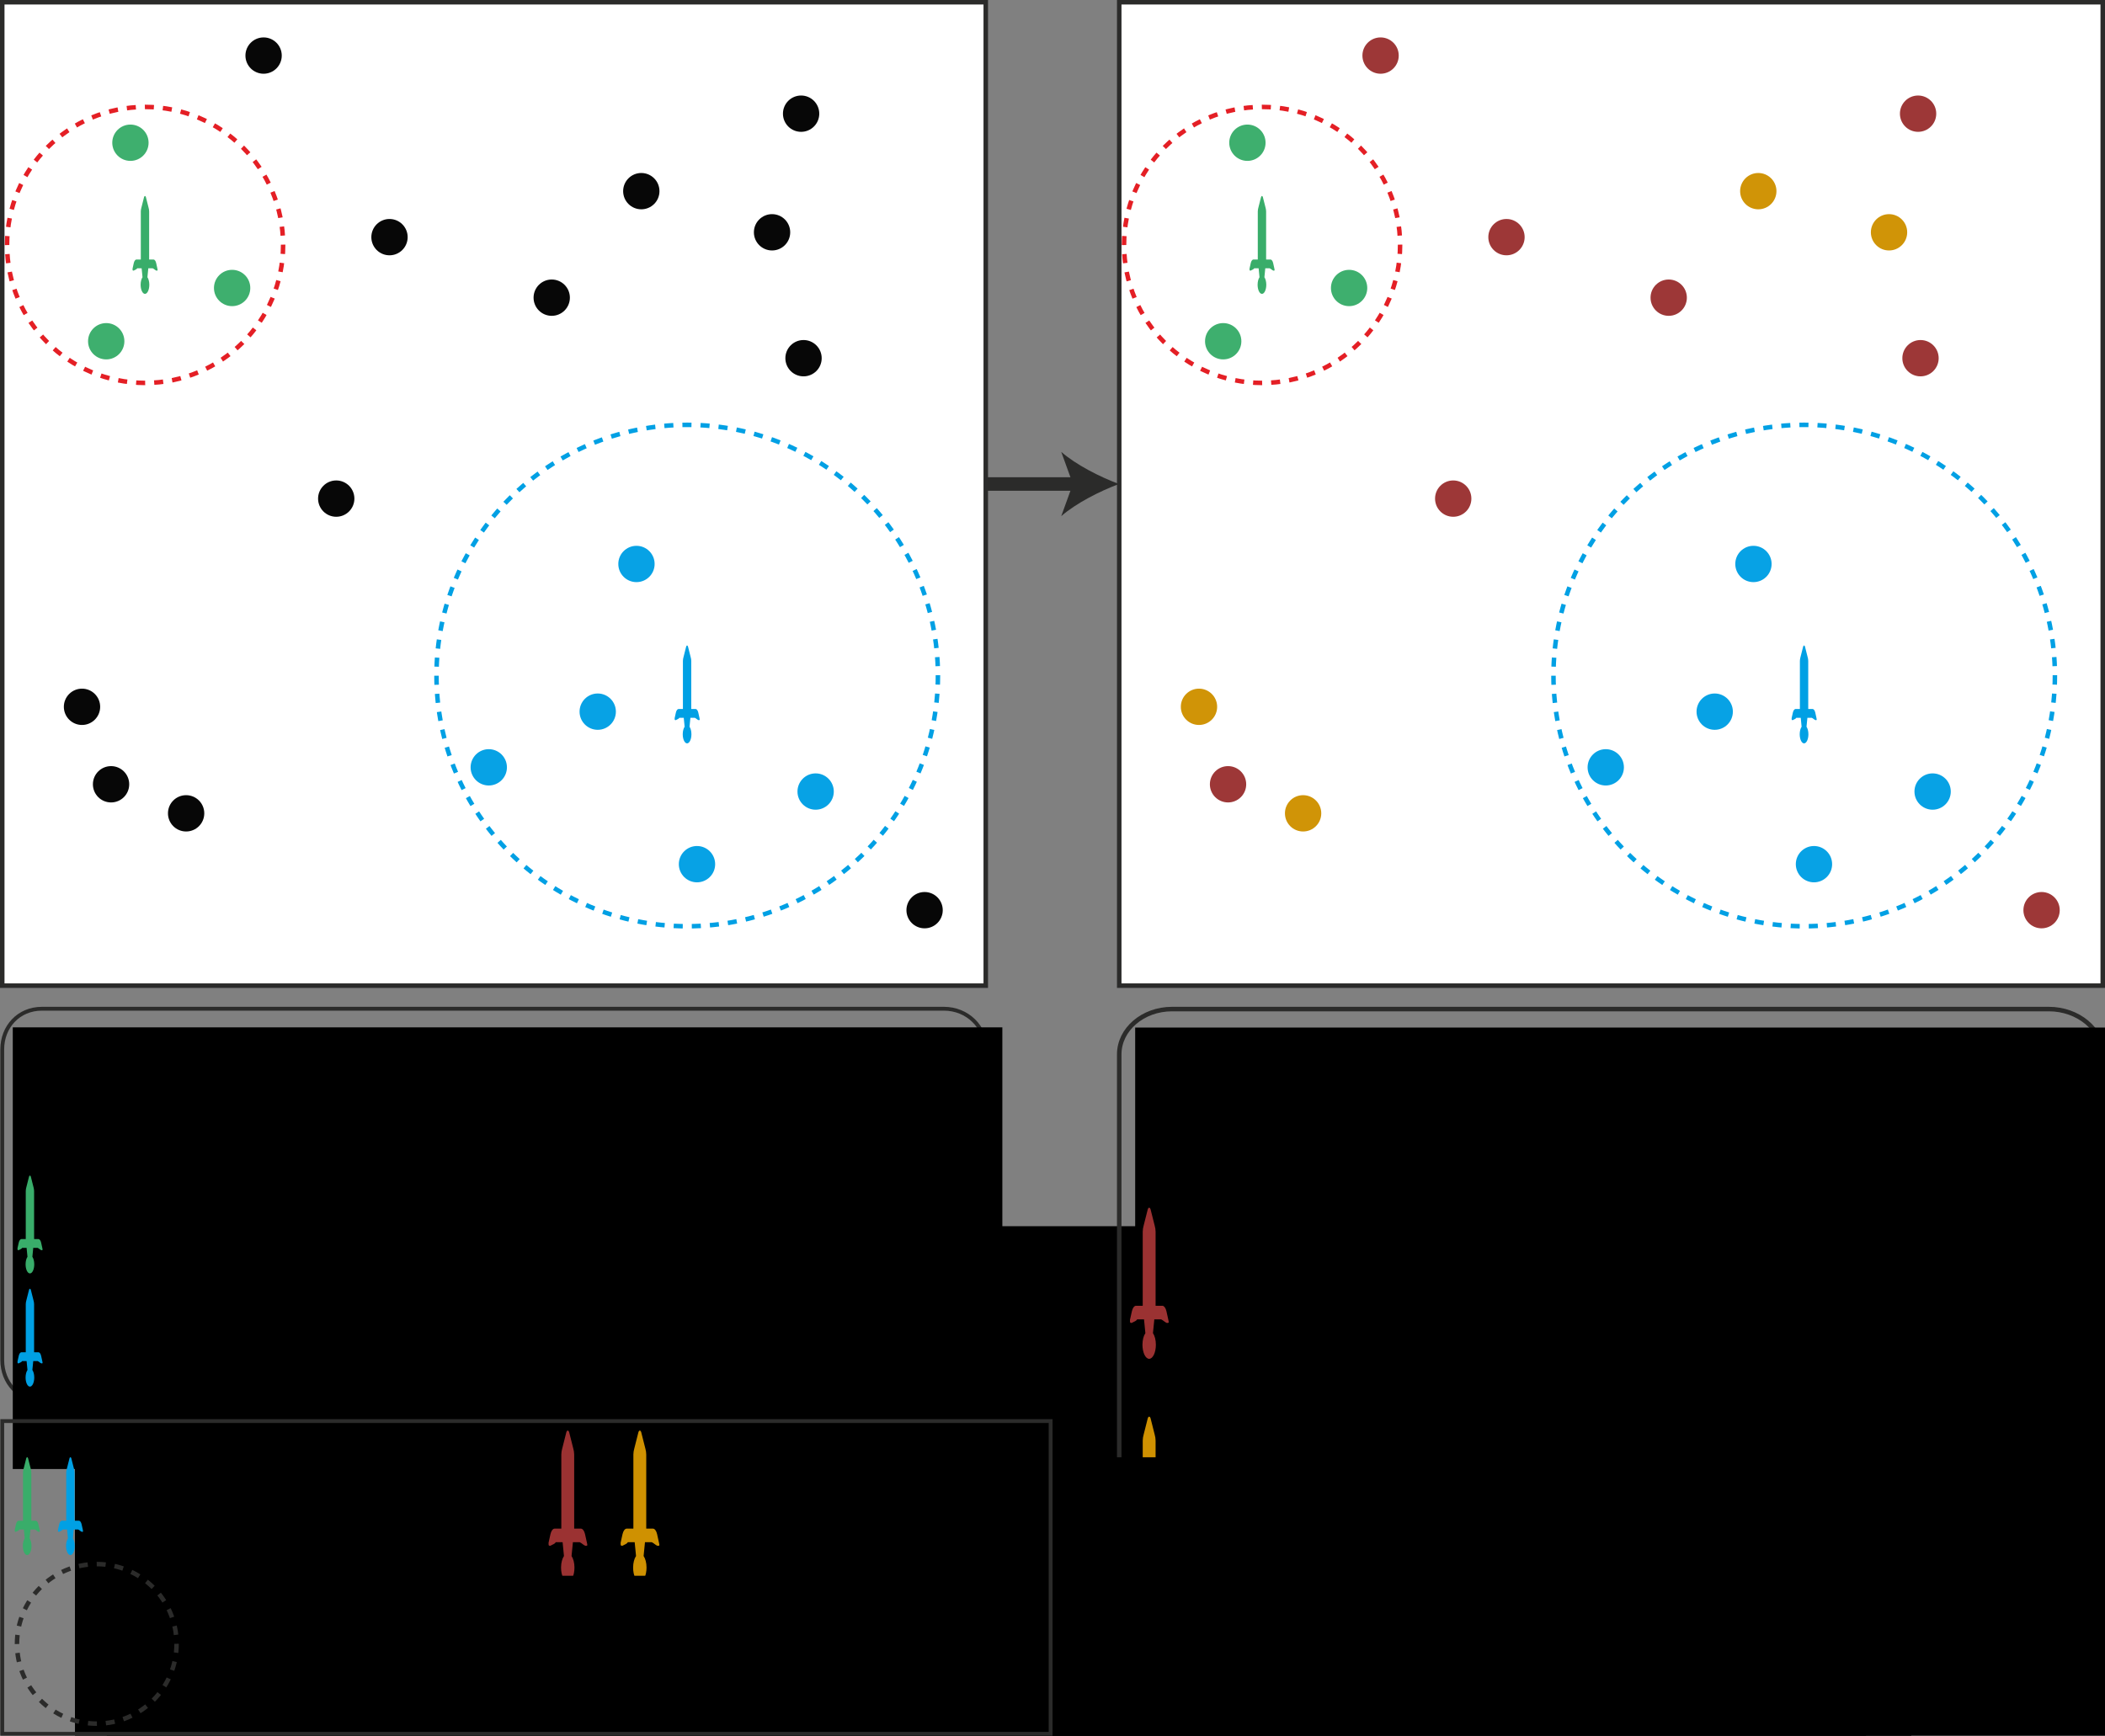 <?xml version="1.0" encoding="UTF-8" standalone="no"?>
<!-- Created with Inkscape (http://www.inkscape.org/) -->

<svg
   xmlns:dc="http://purl.org/dc/elements/1.1/"
   xmlns:cc="http://creativecommons.org/ns#"
   xmlns:rdf="http://www.w3.org/1999/02/22-rdf-syntax-ns#"
   xmlns:svg="http://www.w3.org/2000/svg"
   xmlns="http://www.w3.org/2000/svg"
   xmlns:sodipodi="http://sodipodi.sourceforge.net/DTD/sodipodi-0.dtd"
   xmlns:inkscape="http://www.inkscape.org/namespaces/inkscape"
   id="svg2"
   version="1.1"
   inkscape:version="0.92.3 (2405546, 2018-03-11)"
   width="584.209"
   height="481.781"
   xml:space="preserve"
   sodipodi:docname="prelevements_foncier.svg"><rect width="100%" height="100%" fill="#808080" stroke="none"/><defs
     id="defs6"><clipPath
   clipPathUnits="userSpaceOnUse"
   id="clipPath112"><path
     d="M 0,1704 H 6150 V 3903 H 0 Z"
     id="path114"
     inkscape:connector-curvature="0" /></clipPath><clipPath
   clipPathUnits="userSpaceOnUse"
   id="clipPath122"><path
     d="M 0,2073 H 5909 V 3903 H 0 Z"
     id="path124"
     inkscape:connector-curvature="0" /></clipPath><clipPath
   clipPathUnits="userSpaceOnUse"
   id="clipPath132"><path
     d="M 0,2073.75 H 5908.79 V 3902.66 H 0 Z"
     id="path134"
     inkscape:connector-curvature="0" /></clipPath><clipPath
   clipPathUnits="userSpaceOnUse"
   id="clipPath112-3"><path
     inkscape:connector-curvature="0"
     d="M 0,1704 H 6150 V 3903 H 0 Z"
     id="path114-6" /></clipPath><clipPath
   clipPathUnits="userSpaceOnUse"
   id="clipPath112-3-6"><path
     inkscape:connector-curvature="0"
     d="M 0,1704 H 6150 V 3903 H 0 Z"
     id="path114-6-8" /></clipPath><clipPath
   clipPathUnits="userSpaceOnUse"
   id="clipPath112-5"><path
     inkscape:connector-curvature="0"
     d="M 0,1704 H 6150 V 3903 H 0 Z"
     id="path114-2" /></clipPath>
</defs><sodipodi:namedview
     pagecolor="#ffffff"
     bordercolor="#666666"
     borderopacity="1"
     objecttolerance="10"
     gridtolerance="10"
     guidetolerance="10"
     inkscape:pageopacity="0"
     inkscape:pageshadow="2"
     inkscape:window-width="1920"
     inkscape:window-height="1052"
     id="namedview4"
     showgrid="false"
     inkscape:zoom="1.0522867"
     inkscape:cx="339.63204"
     inkscape:cy="125.02159"
     inkscape:window-x="0"
     inkscape:window-y="0"
     inkscape:window-maximized="1"
     inkscape:current-layer="g10"
     fit-margin-top="0"
     fit-margin-left="0"
     fit-margin-right="0"
     fit-margin-bottom="0" /><g
     id="g10"
     inkscape:groupmode="layer"
     inkscape:label="ink_ext_XXXXXX"
     transform="matrix(1.25,0,0,-1.25,-178.673,487.822)"><path
   inkscape:connector-curvature="0"
   id="path18"
   style="fill:#ffffff;fill-opacity:1;fill-rule:nonzero;stroke:none"
   d="M 143.438,171.391 H 361.805 V 389.758 H 143.438 Z" /><path
   inkscape:connector-curvature="0"
   id="path20"
   style="fill:none;stroke:#2b2b2a;stroke-width:1;stroke-linecap:butt;stroke-linejoin:miter;stroke-miterlimit:10;stroke-dasharray:none;stroke-opacity:1"
   d="M 143.438,171.391 H 361.805 V 389.758 H 143.438 Z"
   sodipodi:nodetypes="ccccc" /><path
   inkscape:connector-curvature="0"
   id="path66"
   style="fill:none;stroke:#00a0e4;stroke-width:1;stroke-linecap:butt;stroke-linejoin:miter;stroke-miterlimit:10;stroke-dasharray:2.01, 2.01;stroke-dashoffset:0;stroke-opacity:1"
   d="m 351.184,240.247 c 0,-30.746 -24.922,-55.668 -55.668,-55.668 -30.746,0 -55.668,24.922 -55.668,55.668 0,30.746 24.922,55.672 55.668,55.672 30.746,0 55.668,-24.926 55.668,-55.672 z" /><path
   inkscape:connector-curvature="0"
   id="path68"
   style="fill:none;stroke:#e41f25;stroke-width:1;stroke-linecap:butt;stroke-linejoin:miter;stroke-miterlimit:10;stroke-dasharray:2.005, 2.005;stroke-dashoffset:0;stroke-opacity:1"
   d="m 205.797,335.872 c 0,-16.926 -13.719,-30.645 -30.645,-30.645 -16.922,0 -30.644,13.719 -30.644,30.645 0,16.922 13.722,30.64 30.644,30.64 16.926,0 30.645,-13.718 30.645,-30.64 z" /><path
   inkscape:connector-curvature="0"
   id="path138"
   style="fill:none;stroke:#2b2b2a;stroke-width:3;stroke-linecap:butt;stroke-linejoin:miter;stroke-miterlimit:10;stroke-dasharray:none;stroke-opacity:1"
   d="m 361.805,282.782 h 22.129"
   sodipodi:nodetypes="cc" /><path
   inkscape:connector-curvature="0"
   id="path140"
   style="fill:#2b2b2a;fill-opacity:1;fill-rule:nonzero;stroke:none;stroke-width:0.1"
   d="m 391.385,282.782 c -4.258,-1.578 -9.543,-4.277 -12.82,-7.133 l 2.582,7.133 -2.582,7.133 c 3.277,-2.856 8.562,-5.555 12.82,-7.133" />



<circle
   style="color:#000000;clip-rule:nonzero;display:inline;overflow:visible;visibility:visible;opacity:0.97;isolation:auto;mix-blend-mode:normal;color-interpolation:sRGB;color-interpolation-filters:linearRGB;solid-color:#000000;solid-opacity:1;vector-effect:none;fill:#39ad6a;fill-opacity:1;fill-rule:nonzero;stroke:none;stroke-width:1.89;stroke-linecap:butt;stroke-linejoin:miter;stroke-miterlimit:4.667;stroke-dasharray:none;stroke-dashoffset:0;stroke-opacity:1;color-rendering:auto;image-rendering:auto;shape-rendering:auto;text-rendering:auto;enable-background:accumulate"
   id="path1002-8"
   cx="194.476"
   cy="-326.309"
   r="4.032"
   transform="scale(1,-1)" /><circle
   style="color:#000000;clip-rule:nonzero;display:inline;overflow:visible;visibility:visible;opacity:0.97;isolation:auto;mix-blend-mode:normal;color-interpolation:sRGB;color-interpolation-filters:linearRGB;solid-color:#000000;solid-opacity:1;vector-effect:none;fill:#39ad6a;fill-opacity:1;fill-rule:nonzero;stroke:none;stroke-width:1.89;stroke-linecap:butt;stroke-linejoin:miter;stroke-miterlimit:4.667;stroke-dasharray:none;stroke-dashoffset:0;stroke-opacity:1;color-rendering:auto;image-rendering:auto;shape-rendering:auto;text-rendering:auto;enable-background:accumulate"
   id="path1002-5"
   cx="171.897"
   cy="-358.564"
   r="4.032"
   transform="scale(1,-1)" /><circle
   style="color:#000000;clip-rule:nonzero;display:inline;overflow:visible;visibility:visible;opacity:0.97;isolation:auto;mix-blend-mode:normal;color-interpolation:sRGB;color-interpolation-filters:linearRGB;solid-color:#000000;solid-opacity:1;vector-effect:none;fill:#39ad6a;fill-opacity:1;fill-rule:nonzero;stroke:none;stroke-width:1.89;stroke-linecap:butt;stroke-linejoin:miter;stroke-miterlimit:4.667;stroke-dasharray:none;stroke-dashoffset:0;stroke-opacity:1;color-rendering:auto;image-rendering:auto;shape-rendering:auto;text-rendering:auto;enable-background:accumulate"
   id="path1002-4"
   cx="166.522"
   cy="-314.483"
   r="4.032"
   transform="scale(1,-1)" /><circle
   style="color:#000000;clip-rule:nonzero;display:inline;overflow:visible;visibility:visible;opacity:0.97;isolation:auto;mix-blend-mode:normal;color-interpolation:sRGB;color-interpolation-filters:linearRGB;solid-color:#000000;solid-opacity:1;vector-effect:none;fill:#000000;fill-opacity:1;fill-rule:nonzero;stroke:none;stroke-width:1.89;stroke-linecap:butt;stroke-linejoin:miter;stroke-miterlimit:4.667;stroke-dasharray:none;stroke-dashoffset:0;stroke-opacity:1;color-rendering:auto;image-rendering:auto;shape-rendering:auto;text-rendering:auto;enable-background:accumulate"
   id="path1002-9"
   cx="161.146"
   cy="-233.309"
   r="4.032"
   transform="scale(1,-1)" /><circle
   style="color:#000000;clip-rule:nonzero;display:inline;overflow:visible;visibility:visible;opacity:0.97;isolation:auto;mix-blend-mode:normal;color-interpolation:sRGB;color-interpolation-filters:linearRGB;solid-color:#000000;solid-opacity:1;vector-effect:none;fill:#000000;fill-opacity:1;fill-rule:nonzero;stroke:none;stroke-width:1.89;stroke-linecap:butt;stroke-linejoin:miter;stroke-miterlimit:4.667;stroke-dasharray:none;stroke-dashoffset:0;stroke-opacity:1;color-rendering:auto;image-rendering:auto;shape-rendering:auto;text-rendering:auto;enable-background:accumulate"
   id="path1002-46"
   cx="167.597"
   cy="-216.106"
   r="4.032"
   transform="scale(1,-1)" /><circle
   style="color:#000000;clip-rule:nonzero;display:inline;overflow:visible;visibility:visible;opacity:0.97;isolation:auto;mix-blend-mode:normal;color-interpolation:sRGB;color-interpolation-filters:linearRGB;solid-color:#000000;solid-opacity:1;vector-effect:none;fill:#000000;fill-opacity:1;fill-rule:nonzero;stroke:none;stroke-width:1.89;stroke-linecap:butt;stroke-linejoin:miter;stroke-miterlimit:4.667;stroke-dasharray:none;stroke-dashoffset:0;stroke-opacity:1;color-rendering:auto;image-rendering:auto;shape-rendering:auto;text-rendering:auto;enable-background:accumulate"
   id="path1002-83"
   cx="184.262"
   cy="-209.655"
   r="4.032"
   transform="scale(1,-1)" /><circle
   style="color:#000000;clip-rule:nonzero;display:inline;overflow:visible;visibility:visible;opacity:0.97;isolation:auto;mix-blend-mode:normal;color-interpolation:sRGB;color-interpolation-filters:linearRGB;solid-color:#000000;solid-opacity:1;vector-effect:none;fill:#000000;fill-opacity:1;fill-rule:nonzero;stroke:none;stroke-width:1.89;stroke-linecap:butt;stroke-linejoin:miter;stroke-miterlimit:4.667;stroke-dasharray:none;stroke-dashoffset:0;stroke-opacity:1;color-rendering:auto;image-rendering:auto;shape-rendering:auto;text-rendering:auto;enable-background:accumulate"
   id="path1002-2"
   cx="217.591"
   cy="-279.54"
   r="4.032"
   transform="scale(1,-1)" /><circle
   style="color:#000000;clip-rule:nonzero;display:inline;overflow:visible;visibility:visible;opacity:0.97;isolation:auto;mix-blend-mode:normal;color-interpolation:sRGB;color-interpolation-filters:linearRGB;solid-color:#000000;solid-opacity:1;vector-effect:none;fill:#000000;fill-opacity:1;fill-rule:nonzero;stroke:none;stroke-width:1.89;stroke-linecap:butt;stroke-linejoin:miter;stroke-miterlimit:4.667;stroke-dasharray:none;stroke-dashoffset:0;stroke-opacity:1;color-rendering:auto;image-rendering:auto;shape-rendering:auto;text-rendering:auto;enable-background:accumulate"
   id="path1002-3"
   cx="229.418"
   cy="-337.599"
   r="4.032"
   transform="scale(1,-1)" /><circle
   style="color:#000000;clip-rule:nonzero;display:inline;overflow:visible;visibility:visible;opacity:0.97;isolation:auto;mix-blend-mode:normal;color-interpolation:sRGB;color-interpolation-filters:linearRGB;solid-color:#000000;solid-opacity:1;vector-effect:none;fill:#000000;fill-opacity:1;fill-rule:nonzero;stroke:none;stroke-width:1.89;stroke-linecap:butt;stroke-linejoin:miter;stroke-miterlimit:4.667;stroke-dasharray:none;stroke-dashoffset:0;stroke-opacity:1;color-rendering:auto;image-rendering:auto;shape-rendering:auto;text-rendering:auto;enable-background:accumulate"
   id="path1002-6"
   cx="201.464"
   cy="-377.917"
   r="4.032"
   transform="scale(1,-1)" /><circle
   style="color:#000000;clip-rule:nonzero;display:inline;overflow:visible;visibility:visible;opacity:0.97;isolation:auto;mix-blend-mode:normal;color-interpolation:sRGB;color-interpolation-filters:linearRGB;solid-color:#000000;solid-opacity:1;vector-effect:none;fill:#000000;fill-opacity:1;fill-rule:nonzero;stroke:none;stroke-width:1.89;stroke-linecap:butt;stroke-linejoin:miter;stroke-miterlimit:4.667;stroke-dasharray:none;stroke-dashoffset:0;stroke-opacity:1;color-rendering:auto;image-rendering:auto;shape-rendering:auto;text-rendering:auto;enable-background:accumulate"
   id="path1002-22"
   cx="265.436"
   cy="-324.159"
   r="4.032"
   transform="scale(1,-1)" /><circle
   style="color:#000000;clip-rule:nonzero;display:inline;overflow:visible;visibility:visible;opacity:0.97;isolation:auto;mix-blend-mode:normal;color-interpolation:sRGB;color-interpolation-filters:linearRGB;solid-color:#000000;solid-opacity:1;vector-effect:none;fill:#000000;fill-opacity:1;fill-rule:nonzero;stroke:none;stroke-width:1.89;stroke-linecap:butt;stroke-linejoin:miter;stroke-miterlimit:4.667;stroke-dasharray:none;stroke-dashoffset:0;stroke-opacity:1;color-rendering:auto;image-rendering:auto;shape-rendering:auto;text-rendering:auto;enable-background:accumulate"
   id="path1002-47"
   cx="285.326"
   cy="-347.812"
   r="4.032"
   transform="scale(1,-1)" /><circle
   style="color:#000000;clip-rule:nonzero;display:inline;overflow:visible;visibility:visible;opacity:0.97;isolation:auto;mix-blend-mode:normal;color-interpolation:sRGB;color-interpolation-filters:linearRGB;solid-color:#000000;solid-opacity:1;vector-effect:none;fill:#000000;fill-opacity:1;fill-rule:nonzero;stroke:none;stroke-width:1.89;stroke-linecap:butt;stroke-linejoin:miter;stroke-miterlimit:4.667;stroke-dasharray:none;stroke-dashoffset:0;stroke-opacity:1;color-rendering:auto;image-rendering:auto;shape-rendering:auto;text-rendering:auto;enable-background:accumulate"
   id="path1002-0"
   cx="320.806"
   cy="-365.015"
   r="4.032"
   transform="scale(1,-1)" /><circle
   style="color:#000000;clip-rule:nonzero;display:inline;overflow:visible;visibility:visible;opacity:0.97;isolation:auto;mix-blend-mode:normal;color-interpolation:sRGB;color-interpolation-filters:linearRGB;solid-color:#000000;solid-opacity:1;vector-effect:none;fill:#000000;fill-opacity:1;fill-rule:nonzero;stroke:none;stroke-width:1.89;stroke-linecap:butt;stroke-linejoin:miter;stroke-miterlimit:4.667;stroke-dasharray:none;stroke-dashoffset:0;stroke-opacity:1;color-rendering:auto;image-rendering:auto;shape-rendering:auto;text-rendering:auto;enable-background:accumulate"
   id="path1002-49"
   cx="314.355"
   cy="-338.674"
   r="4.032"
   transform="scale(1,-1)" /><circle
   style="color:#000000;clip-rule:nonzero;display:inline;overflow:visible;visibility:visible;opacity:0.97;isolation:auto;mix-blend-mode:normal;color-interpolation:sRGB;color-interpolation-filters:linearRGB;solid-color:#000000;solid-opacity:1;vector-effect:none;fill:#000000;fill-opacity:1;fill-rule:nonzero;stroke:none;stroke-width:1.89;stroke-linecap:butt;stroke-linejoin:miter;stroke-miterlimit:4.667;stroke-dasharray:none;stroke-dashoffset:0;stroke-opacity:1;color-rendering:auto;image-rendering:auto;shape-rendering:auto;text-rendering:auto;enable-background:accumulate"
   id="path1002-65"
   cx="321.344"
   cy="-310.72"
   r="4.032"
   transform="scale(1,-1)" /><circle
   style="color:#000000;clip-rule:nonzero;display:inline;overflow:visible;visibility:visible;opacity:0.97;isolation:auto;mix-blend-mode:normal;color-interpolation:sRGB;color-interpolation-filters:linearRGB;solid-color:#000000;solid-opacity:1;vector-effect:none;fill:#00a0e4;fill-opacity:1;fill-rule:nonzero;stroke:none;stroke-width:1.89;stroke-linecap:butt;stroke-linejoin:miter;stroke-miterlimit:4.667;stroke-dasharray:none;stroke-dashoffset:0;stroke-opacity:1;color-rendering:auto;image-rendering:auto;shape-rendering:auto;text-rendering:auto;enable-background:accumulate"
   id="path1002-464"
   cx="284.251"
   cy="-265.026"
   r="4.032"
   transform="scale(1,-1)" /><circle
   style="color:#000000;clip-rule:nonzero;display:inline;overflow:visible;visibility:visible;opacity:0.97;isolation:auto;mix-blend-mode:normal;color-interpolation:sRGB;color-interpolation-filters:linearRGB;solid-color:#000000;solid-opacity:1;vector-effect:none;fill:#00a0e4;fill-opacity:1;fill-rule:nonzero;stroke:none;stroke-width:1.89;stroke-linecap:butt;stroke-linejoin:miter;stroke-miterlimit:4.667;stroke-dasharray:none;stroke-dashoffset:0;stroke-opacity:1;color-rendering:auto;image-rendering:auto;shape-rendering:auto;text-rendering:auto;enable-background:accumulate"
   id="path1002-25"
   cx="275.65"
   cy="-232.233"
   r="4.032"
   transform="scale(1,-1)" /><circle
   style="color:#000000;clip-rule:nonzero;display:inline;overflow:visible;visibility:visible;opacity:0.97;isolation:auto;mix-blend-mode:normal;color-interpolation:sRGB;color-interpolation-filters:linearRGB;solid-color:#000000;solid-opacity:1;vector-effect:none;fill:#00a0e4;fill-opacity:1;fill-rule:nonzero;stroke:none;stroke-width:1.89;stroke-linecap:butt;stroke-linejoin:miter;stroke-miterlimit:4.667;stroke-dasharray:none;stroke-dashoffset:0;stroke-opacity:1;color-rendering:auto;image-rendering:auto;shape-rendering:auto;text-rendering:auto;enable-background:accumulate"
   id="path1002-1"
   cx="251.459"
   cy="-219.869"
   r="4.032"
   transform="scale(1,-1)" /><circle
   style="color:#000000;clip-rule:nonzero;display:inline;overflow:visible;visibility:visible;opacity:0.97;isolation:auto;mix-blend-mode:normal;color-interpolation:sRGB;color-interpolation-filters:linearRGB;solid-color:#000000;solid-opacity:1;vector-effect:none;fill:#00a0e4;fill-opacity:1;fill-rule:nonzero;stroke:none;stroke-width:1.89;stroke-linecap:butt;stroke-linejoin:miter;stroke-miterlimit:4.667;stroke-dasharray:none;stroke-dashoffset:0;stroke-opacity:1;color-rendering:auto;image-rendering:auto;shape-rendering:auto;text-rendering:auto;enable-background:accumulate"
   id="path1002-61"
   cx="297.69"
   cy="-198.366"
   r="4.032"
   transform="scale(1,-1)" /><circle
   style="color:#000000;clip-rule:nonzero;display:inline;overflow:visible;visibility:visible;opacity:0.97;isolation:auto;mix-blend-mode:normal;color-interpolation:sRGB;color-interpolation-filters:linearRGB;solid-color:#000000;solid-opacity:1;vector-effect:none;fill:#00a0e4;fill-opacity:1;fill-rule:nonzero;stroke:none;stroke-width:1.89;stroke-linecap:butt;stroke-linejoin:miter;stroke-miterlimit:4.667;stroke-dasharray:none;stroke-dashoffset:0;stroke-opacity:1;color-rendering:auto;image-rendering:auto;shape-rendering:auto;text-rendering:auto;enable-background:accumulate"
   id="path1002-37"
   cx="324.032"
   cy="-214.493"
   r="4.032"
   transform="scale(1,-1)" /><circle
   style="color:#000000;clip-rule:nonzero;display:inline;overflow:visible;visibility:visible;opacity:0.97;isolation:auto;mix-blend-mode:normal;color-interpolation:sRGB;color-interpolation-filters:linearRGB;solid-color:#000000;solid-opacity:1;vector-effect:none;fill:#000000;fill-opacity:1;fill-rule:nonzero;stroke:none;stroke-width:1.89;stroke-linecap:butt;stroke-linejoin:miter;stroke-miterlimit:4.667;stroke-dasharray:none;stroke-dashoffset:0;stroke-opacity:1;color-rendering:auto;image-rendering:auto;shape-rendering:auto;text-rendering:auto;enable-background:accumulate"
   id="path1002-7"
   cx="348.223"
   cy="-188.152"
   r="4.032"
   transform="scale(1,-1)" /><path
   inkscape:connector-curvature="0"
   id="path116-1-1"
   style="fill:#39ad6a;fill-opacity:1;fill-rule:nonzero;stroke:none;stroke-width:0.045"
   d="m 177.885,330.609 -0.274,1.237 c -0.103,0.463 -0.344,0.787 -0.587,0.787 h -0.972 v 10.657 c 0,0.266 -0.054,0.63 -0.126,0.85 l -0.596,2.358 c -0.051,0.152 -0.124,0.238 -0.202,0.238 -0.078,0 -0.152,-0.086 -0.203,-0.238 l -0.596,-2.358 c -0.072,-0.22 -0.127,-0.584 -0.128,-0.85 v -10.657 h -0.971 c -0.242,0 -0.485,-0.324 -0.587,-0.787 l -0.275,-1.237 c -0.01,-0.491 0.034,-0.399 0.235,-0.45 0.45,0.246 0.638,0.264 0.808,0.521 h 0.976 l 0.195,-1.985 c -0.253,-0.367 -0.42,-0.979 -0.42,-1.667 0,-1.116 0.433,-2.024 0.965,-2.024 0.531,0 0.964,0.908 0.964,2.024 0,0.688 -0.166,1.3 -0.42,1.667 l 0.195,1.985 h 0.976 c 0.326,-0.145 0.495,-0.386 0.825,-0.521 0.267,0.028 0.327,-0.041 0.217,0.45"
   sodipodi:nodetypes="ccscsccsccscsccccccsssccccc" /><path
   inkscape:connector-curvature="0"
   id="path116-1-8-2"
   style="fill:#00a0e4;fill-opacity:1;fill-rule:nonzero;stroke:none;stroke-width:0.045"
   d="m 298.249,230.797 -0.274,1.237 c -0.102,0.463 -0.344,0.787 -0.587,0.787 h -0.972 v 10.657 c 0,0.266 -0.054,0.63 -0.127,0.85 l -0.596,2.358 c -0.051,0.152 -0.124,0.238 -0.202,0.238 -0.078,0 -0.152,-0.086 -0.203,-0.238 l -0.596,-2.358 c -0.072,-0.22 -0.127,-0.584 -0.128,-0.85 v -10.657 h -0.971 c -0.242,0 -0.485,-0.324 -0.587,-0.787 l -0.275,-1.237 c -0.01,-0.491 0.034,-0.399 0.235,-0.45 0.45,0.246 0.638,0.264 0.808,0.521 h 0.976 l 0.195,-1.985 c -0.253,-0.367 -0.42,-0.979 -0.42,-1.667 0,-1.116 0.433,-2.024 0.965,-2.024 0.531,0 0.964,0.908 0.964,2.024 0,0.688 -0.166,1.3 -0.42,1.667 l 0.195,1.985 h 0.976 c 0.326,-0.145 0.495,-0.386 0.825,-0.521 0.267,0.028 0.327,-0.041 0.217,0.45"
   sodipodi:nodetypes="ccscsccsccscsccccccsssccccc" /><path
   d="m 361.805,88.242 c 0,-4.984 -4.068,-9.023 -9.295,-9.023 H 152.262 c -5.223,0 -8.824,4.039 -8.824,9.023 v 69.004 c 0,4.985 3.601,9.02 8.824,9.02 h 200.248 c 5.227,0 9.295,-4.035 9.295,-9.02 z"
   style="fill:none;stroke:#2b2b2a;stroke-width:0.851;stroke-linecap:butt;stroke-linejoin:miter;stroke-miterlimit:10;stroke-dasharray:none;stroke-opacity:1"
   id="path148"
   inkscape:connector-curvature="0"
   sodipodi:nodetypes="sssssssss" /><flowRoot
   xml:space="preserve"
   id="flowRoot1200"
   style="font-style:normal;font-variant:normal;font-weight:normal;font-stretch:normal;font-size:13.333px;line-height:100%;font-family:Arial;-inkscape-font-specification:'Arial, Normal';font-variant-ligatures:normal;font-variant-caps:normal;font-variant-numeric:normal;font-feature-settings:normal;text-align:start;letter-spacing:0px;word-spacing:0px;writing-mode:lr-tb;text-anchor:start;fill:#000000;fill-opacity:1;stroke:none;stroke-width:1px;stroke-linecap:butt;stroke-linejoin:miter;stroke-opacity:1"
   transform="matrix(0.8,0,0,-0.8,-4.755,32.359)"><flowRegion
     id="flowRegion1202"
     style="font-style:normal;font-variant:normal;font-weight:normal;font-stretch:normal;font-size:13.333px;font-family:Arial;-inkscape-font-specification:'Arial, Normal';font-variant-ligatures:normal;font-variant-caps:normal;font-variant-numeric:normal;font-feature-settings:normal;text-align:start;writing-mode:lr-tb;text-anchor:start"><rect
       id="rect1204"
       width="274.64"
       height="122.59"
       x="188.162"
       y="-162.213"
       style="font-style:normal;font-variant:normal;font-weight:normal;font-stretch:normal;font-size:13.333px;font-family:Arial;-inkscape-font-specification:'Arial, Normal';font-variant-ligatures:normal;font-variant-caps:normal;font-variant-numeric:normal;font-feature-settings:normal;text-align:start;writing-mode:lr-tb;text-anchor:start" /></flowRegion><flowPara
     id="flowPara1210">Les petits seigneurs prélèvent des droits fonciers auprès des foyers paysans situés au sein de leur zone de prélèvement.</flowPara></flowRoot><path
   inkscape:connector-curvature="0"
   id="path116-1-13"
   style="fill:#39ad6a;fill-opacity:1;fill-rule:nonzero;stroke:none;stroke-width:0.045"
   d="m 152.343,113.093 -0.274,1.237 c -0.102,0.463 -0.344,0.787 -0.587,0.787 h -0.972 v 10.657 c 0,0.266 -0.054,0.63 -0.127,0.85 l -0.596,2.358 c -0.051,0.152 -0.124,0.238 -0.202,0.238 -0.078,0 -0.152,-0.086 -0.203,-0.238 l -0.596,-2.358 c -0.072,-0.22 -0.127,-0.584 -0.128,-0.85 v -10.657 h -0.971 c -0.242,0 -0.485,-0.324 -0.587,-0.787 l -0.275,-1.237 c -0.01,-0.491 0.034,-0.399 0.235,-0.45 0.45,0.246 0.638,0.264 0.808,0.521 h 0.976 l 0.195,-1.985 c -0.253,-0.367 -0.42,-0.979 -0.42,-1.667 0,-1.116 0.433,-2.024 0.965,-2.024 0.531,0 0.964,0.908 0.964,2.024 0,0.688 -0.166,1.3 -0.42,1.667 l 0.195,1.985 h 0.976 c 0.326,-0.145 0.495,-0.386 0.825,-0.521 0.267,0.028 0.327,-0.041 0.217,0.45"
   sodipodi:nodetypes="ccscsccsccscsccccccsssccccc" /><path
   inkscape:connector-curvature="0"
   id="path116-1-8-4"
   style="fill:#00a0e4;fill-opacity:1;fill-rule:nonzero;stroke:none;stroke-width:0.045"
   d="m 152.343,87.96 -0.274,1.237 c -0.102,0.463 -0.344,0.787 -0.587,0.787 h -0.972 v 10.657 c 0,0.266 -0.054,0.63 -0.127,0.85 l -0.596,2.358 c -0.051,0.152 -0.124,0.238 -0.202,0.238 -0.078,0 -0.152,-0.086 -0.203,-0.238 l -0.596,-2.358 c -0.072,-0.22 -0.127,-0.584 -0.128,-0.85 V 89.984 h -0.971 c -0.242,0 -0.485,-0.324 -0.587,-0.787 l -0.275,-1.237 c -0.01,-0.491 0.034,-0.399 0.235,-0.45 0.451,0.246 0.638,0.264 0.808,0.521 h 0.976 l 0.195,-1.985 c -0.253,-0.367 -0.42,-0.979 -0.42,-1.667 0,-1.116 0.433,-2.024 0.965,-2.024 0.531,0 0.964,0.908 0.964,2.024 0,0.688 -0.166,1.3 -0.42,1.667 l 0.195,1.985 h 0.976 c 0.326,-0.145 0.495,-0.386 0.825,-0.521 0.267,0.028 0.327,-0.041 0.217,0.45"
   sodipodi:nodetypes="ccscsccsccscsccccccsssccccc" /><flowRoot
   xml:space="preserve"
   id="flowRoot1200-8"
   style="font-style:normal;font-variant:normal;font-weight:normal;font-stretch:normal;font-size:13.333px;line-height:100%;font-family:Arial;-inkscape-font-specification:'Arial, Normal';font-variant-ligatures:normal;font-variant-caps:normal;font-variant-numeric:normal;font-feature-settings:normal;text-align:start;letter-spacing:0px;word-spacing:0px;writing-mode:lr-tb;text-anchor:start;fill:#000000;fill-opacity:1;stroke:none;stroke-width:1px;stroke-linecap:butt;stroke-linejoin:miter;stroke-opacity:1"
   transform="matrix(0.8,0,0,-0.8,9.053,-11.795)"><flowRegion
     id="flowRegion1202-5"
     style="font-style:normal;font-variant:normal;font-weight:normal;font-stretch:normal;font-size:13.333px;font-family:Arial;-inkscape-font-specification:'Arial, Normal';font-variant-ligatures:normal;font-variant-caps:normal;font-variant-numeric:normal;font-feature-settings:normal;text-align:start;writing-mode:lr-tb;text-anchor:start"><rect
       id="rect1204-8"
       width="329.758"
       height="137.795"
       x="188.162"
       y="-162.213"
       style="font-style:normal;font-variant:normal;font-weight:normal;font-stretch:normal;font-size:13.333px;font-family:Arial;-inkscape-font-specification:'Arial, Normal';font-variant-ligatures:normal;font-variant-caps:normal;font-variant-numeric:normal;font-feature-settings:normal;text-align:start;writing-mode:lr-tb;text-anchor:start" /></flowRegion><flowPara
     id="flowPara1210-0">prelève 3 foyers paysans ; </flowPara></flowRoot><flowRoot
   xml:space="preserve"
   id="flowRoot1200-8-6"
   style="font-style:normal;font-variant:normal;font-weight:normal;font-stretch:normal;font-size:13.333px;line-height:100%;font-family:Arial;-inkscape-font-specification:'Arial, Normal';font-variant-ligatures:normal;font-variant-caps:normal;font-variant-numeric:normal;font-feature-settings:normal;text-align:start;letter-spacing:0px;word-spacing:0px;writing-mode:lr-tb;text-anchor:start;fill:#000000;fill-opacity:1;stroke:none;stroke-width:1px;stroke-linecap:butt;stroke-linejoin:miter;stroke-opacity:1"
   transform="matrix(0.8,0,0,-0.8,9.053,-36.928)"><flowRegion
     id="flowRegion1202-5-3"
     style="font-style:normal;font-variant:normal;font-weight:normal;font-stretch:normal;font-size:13.333px;font-family:Arial;-inkscape-font-specification:'Arial, Normal';font-variant-ligatures:normal;font-variant-caps:normal;font-variant-numeric:normal;font-feature-settings:normal;text-align:start;writing-mode:lr-tb;text-anchor:start"><rect
       id="rect1204-8-6"
       width="329.758"
       height="137.795"
       x="188.162"
       y="-162.213"
       style="font-style:normal;font-variant:normal;font-weight:normal;font-stretch:normal;font-size:13.333px;font-family:Arial;-inkscape-font-specification:'Arial, Normal';font-variant-ligatures:normal;font-variant-caps:normal;font-variant-numeric:normal;font-feature-settings:normal;text-align:start;writing-mode:lr-tb;text-anchor:start" /></flowRegion><flowPara
     id="flowPara1210-0-1">prelève 5 foyers paysans.</flowPara></flowRoot><path
   inkscape:connector-curvature="0"
   id="path18-7"
   style="fill:#ffffff;fill-opacity:1;fill-rule:nonzero;stroke:none;stroke-width:1"
   d="M 391.438,171.391 H 609.805 V 389.758 H 391.438 Z" /><path
   inkscape:connector-curvature="0"
   id="path20-4"
   style="fill:none;stroke:#2b2b2a;stroke-width:1;stroke-linecap:butt;stroke-linejoin:miter;stroke-miterlimit:10;stroke-dasharray:none;stroke-opacity:1"
   d="M 391.438,171.391 H 609.805 V 389.758 H 391.438 Z"
   sodipodi:nodetypes="ccccc" /><path
   inkscape:connector-curvature="0"
   id="path66-2"
   style="fill:none;stroke:#00a0e4;stroke-width:1;stroke-linecap:butt;stroke-linejoin:miter;stroke-miterlimit:10;stroke-dasharray:2.01, 2.01;stroke-dashoffset:0;stroke-opacity:1"
   d="m 599.184,240.247 c 0,-30.746 -24.922,-55.668 -55.668,-55.668 -30.746,0 -55.668,24.922 -55.668,55.668 0,30.746 24.922,55.672 55.668,55.672 30.746,0 55.668,-24.926 55.668,-55.672 z" /><path
   inkscape:connector-curvature="0"
   id="path68-0"
   style="fill:none;stroke:#e41f25;stroke-width:1;stroke-linecap:butt;stroke-linejoin:miter;stroke-miterlimit:10;stroke-dasharray:2.005, 2.005;stroke-dashoffset:0;stroke-opacity:1"
   d="m 453.797,335.872 c 0,-16.926 -13.719,-30.645 -30.645,-30.645 -16.922,0 -30.644,13.719 -30.644,30.645 0,16.922 13.722,30.64 30.644,30.64 16.926,0 30.645,-13.718 30.645,-30.64 z" /><circle
   style="color:#000000;clip-rule:nonzero;display:inline;overflow:visible;visibility:visible;opacity:0.97;isolation:auto;mix-blend-mode:normal;color-interpolation:sRGB;color-interpolation-filters:linearRGB;solid-color:#000000;solid-opacity:1;vector-effect:none;fill:#39ad6a;fill-opacity:1;fill-rule:nonzero;stroke:none;stroke-width:1.89;stroke-linecap:butt;stroke-linejoin:miter;stroke-miterlimit:4.667;stroke-dasharray:none;stroke-dashoffset:0;stroke-opacity:1;color-rendering:auto;image-rendering:auto;shape-rendering:auto;text-rendering:auto;enable-background:accumulate"
   id="path1002-8-0"
   cx="442.476"
   cy="-326.309"
   r="4.032"
   transform="scale(1,-1)" /><circle
   style="color:#000000;clip-rule:nonzero;display:inline;overflow:visible;visibility:visible;opacity:0.97;isolation:auto;mix-blend-mode:normal;color-interpolation:sRGB;color-interpolation-filters:linearRGB;solid-color:#000000;solid-opacity:1;vector-effect:none;fill:#39ad6a;fill-opacity:1;fill-rule:nonzero;stroke:none;stroke-width:1.89;stroke-linecap:butt;stroke-linejoin:miter;stroke-miterlimit:4.667;stroke-dasharray:none;stroke-dashoffset:0;stroke-opacity:1;color-rendering:auto;image-rendering:auto;shape-rendering:auto;text-rendering:auto;enable-background:accumulate"
   id="path1002-5-3"
   cx="419.897"
   cy="-358.564"
   r="4.032"
   transform="scale(1,-1)" /><circle
   style="color:#000000;clip-rule:nonzero;display:inline;overflow:visible;visibility:visible;opacity:0.97;isolation:auto;mix-blend-mode:normal;color-interpolation:sRGB;color-interpolation-filters:linearRGB;solid-color:#000000;solid-opacity:1;vector-effect:none;fill:#39ad6a;fill-opacity:1;fill-rule:nonzero;stroke:none;stroke-width:1.89;stroke-linecap:butt;stroke-linejoin:miter;stroke-miterlimit:4.667;stroke-dasharray:none;stroke-dashoffset:0;stroke-opacity:1;color-rendering:auto;image-rendering:auto;shape-rendering:auto;text-rendering:auto;enable-background:accumulate"
   id="path1002-4-3"
   cx="414.522"
   cy="-314.483"
   r="4.032"
   transform="scale(1,-1)" /><circle
   style="color:#000000;clip-rule:nonzero;display:inline;overflow:visible;visibility:visible;opacity:0.97;isolation:auto;mix-blend-mode:normal;color-interpolation:sRGB;color-interpolation-filters:linearRGB;solid-color:#000000;solid-opacity:1;vector-effect:none;fill:#cf9101;fill-opacity:1;fill-rule:nonzero;stroke:none;stroke-width:1.89;stroke-linecap:butt;stroke-linejoin:miter;stroke-miterlimit:4.667;stroke-dasharray:none;stroke-dashoffset:0;stroke-opacity:1;color-rendering:auto;image-rendering:auto;shape-rendering:auto;text-rendering:auto;enable-background:accumulate"
   id="path1002-9-9"
   cx="409.146"
   cy="-233.309"
   r="4.032"
   transform="scale(1,-1)" /><circle
   style="color:#000000;clip-rule:nonzero;display:inline;overflow:visible;visibility:visible;opacity:0.97;isolation:auto;mix-blend-mode:normal;color-interpolation:sRGB;color-interpolation-filters:linearRGB;solid-color:#000000;solid-opacity:1;vector-effect:none;fill:#9b3232;fill-opacity:1;fill-rule:nonzero;stroke:none;stroke-width:1.89;stroke-linecap:butt;stroke-linejoin:miter;stroke-miterlimit:4.667;stroke-dasharray:none;stroke-dashoffset:0;stroke-opacity:1;color-rendering:auto;image-rendering:auto;shape-rendering:auto;text-rendering:auto;enable-background:accumulate"
   id="path1002-46-0"
   cx="415.597"
   cy="-216.106"
   r="4.032"
   transform="scale(1,-1)" /><circle
   style="color:#000000;clip-rule:nonzero;display:inline;overflow:visible;visibility:visible;opacity:0.97;isolation:auto;mix-blend-mode:normal;color-interpolation:sRGB;color-interpolation-filters:linearRGB;solid-color:#000000;solid-opacity:1;vector-effect:none;fill:#cf9101;fill-opacity:1;fill-rule:nonzero;stroke:none;stroke-width:1.89;stroke-linecap:butt;stroke-linejoin:miter;stroke-miterlimit:4.667;stroke-dasharray:none;stroke-dashoffset:0;stroke-opacity:1;color-rendering:auto;image-rendering:auto;shape-rendering:auto;text-rendering:auto;enable-background:accumulate"
   id="path1002-83-4"
   cx="432.262"
   cy="-209.655"
   r="4.032"
   transform="scale(1,-1)" /><circle
   style="color:#000000;clip-rule:nonzero;display:inline;overflow:visible;visibility:visible;opacity:0.97;isolation:auto;mix-blend-mode:normal;color-interpolation:sRGB;color-interpolation-filters:linearRGB;solid-color:#000000;solid-opacity:1;vector-effect:none;fill:#9b3232;fill-opacity:1;fill-rule:nonzero;stroke:none;stroke-width:1.89;stroke-linecap:butt;stroke-linejoin:miter;stroke-miterlimit:4.667;stroke-dasharray:none;stroke-dashoffset:0;stroke-opacity:1;color-rendering:auto;image-rendering:auto;shape-rendering:auto;text-rendering:auto;enable-background:accumulate"
   id="path1002-2-3"
   cx="465.592"
   cy="-279.54"
   r="4.032"
   transform="scale(1,-1)" /><circle
   style="color:#000000;clip-rule:nonzero;display:inline;overflow:visible;visibility:visible;opacity:0.97;isolation:auto;mix-blend-mode:normal;color-interpolation:sRGB;color-interpolation-filters:linearRGB;solid-color:#000000;solid-opacity:1;vector-effect:none;fill:#9b3232;fill-opacity:1;fill-rule:nonzero;stroke:none;stroke-width:1.89;stroke-linecap:butt;stroke-linejoin:miter;stroke-miterlimit:4.667;stroke-dasharray:none;stroke-dashoffset:0;stroke-opacity:1;color-rendering:auto;image-rendering:auto;shape-rendering:auto;text-rendering:auto;enable-background:accumulate"
   id="path1002-3-3"
   cx="477.418"
   cy="-337.599"
   r="4.032"
   transform="scale(1,-1)" /><circle
   style="color:#000000;clip-rule:nonzero;display:inline;overflow:visible;visibility:visible;opacity:0.97;isolation:auto;mix-blend-mode:normal;color-interpolation:sRGB;color-interpolation-filters:linearRGB;solid-color:#000000;solid-opacity:1;vector-effect:none;fill:#9b3232;fill-opacity:1;fill-rule:nonzero;stroke:none;stroke-width:1.89;stroke-linecap:butt;stroke-linejoin:miter;stroke-miterlimit:4.667;stroke-dasharray:none;stroke-dashoffset:0;stroke-opacity:1;color-rendering:auto;image-rendering:auto;shape-rendering:auto;text-rendering:auto;enable-background:accumulate"
   id="path1002-6-4"
   cx="449.464"
   cy="-377.917"
   r="4.032"
   transform="scale(1,-1)" /><circle
   style="color:#000000;clip-rule:nonzero;display:inline;overflow:visible;visibility:visible;opacity:0.97;isolation:auto;mix-blend-mode:normal;color-interpolation:sRGB;color-interpolation-filters:linearRGB;solid-color:#000000;solid-opacity:1;vector-effect:none;fill:#9b3232;fill-opacity:1;fill-rule:nonzero;stroke:none;stroke-width:1.89;stroke-linecap:butt;stroke-linejoin:miter;stroke-miterlimit:4.667;stroke-dasharray:none;stroke-dashoffset:0;stroke-opacity:1;color-rendering:auto;image-rendering:auto;shape-rendering:auto;text-rendering:auto;enable-background:accumulate"
   id="path1002-22-2"
   cx="513.436"
   cy="-324.159"
   r="4.032"
   transform="scale(1,-1)" /><circle
   style="color:#000000;clip-rule:nonzero;display:inline;overflow:visible;visibility:visible;opacity:0.97;isolation:auto;mix-blend-mode:normal;color-interpolation:sRGB;color-interpolation-filters:linearRGB;solid-color:#000000;solid-opacity:1;vector-effect:none;fill:#cf9101;fill-opacity:1;fill-rule:nonzero;stroke:none;stroke-width:1.89;stroke-linecap:butt;stroke-linejoin:miter;stroke-miterlimit:4.667;stroke-dasharray:none;stroke-dashoffset:0;stroke-opacity:1;color-rendering:auto;image-rendering:auto;shape-rendering:auto;text-rendering:auto;enable-background:accumulate"
   id="path1002-47-4"
   cx="533.326"
   cy="-347.812"
   r="4.032"
   transform="scale(1,-1)" /><circle
   style="color:#000000;clip-rule:nonzero;display:inline;overflow:visible;visibility:visible;opacity:0.97;isolation:auto;mix-blend-mode:normal;color-interpolation:sRGB;color-interpolation-filters:linearRGB;solid-color:#000000;solid-opacity:1;vector-effect:none;fill:#9b3232;fill-opacity:1;fill-rule:nonzero;stroke:none;stroke-width:1.89;stroke-linecap:butt;stroke-linejoin:miter;stroke-miterlimit:4.667;stroke-dasharray:none;stroke-dashoffset:0;stroke-opacity:1;color-rendering:auto;image-rendering:auto;shape-rendering:auto;text-rendering:auto;enable-background:accumulate"
   id="path1002-0-5"
   cx="568.806"
   cy="-365.015"
   r="4.032"
   transform="scale(1,-1)" /><circle
   style="color:#000000;clip-rule:nonzero;display:inline;overflow:visible;visibility:visible;opacity:0.97;isolation:auto;mix-blend-mode:normal;color-interpolation:sRGB;color-interpolation-filters:linearRGB;solid-color:#000000;solid-opacity:1;vector-effect:none;fill:#cf9101;fill-opacity:1;fill-rule:nonzero;stroke:none;stroke-width:1.89;stroke-linecap:butt;stroke-linejoin:miter;stroke-miterlimit:4.667;stroke-dasharray:none;stroke-dashoffset:0;stroke-opacity:1;color-rendering:auto;image-rendering:auto;shape-rendering:auto;text-rendering:auto;enable-background:accumulate"
   id="path1002-49-3"
   cx="562.355"
   cy="-338.674"
   r="4.032"
   transform="scale(1,-1)" /><circle
   style="color:#000000;clip-rule:nonzero;display:inline;overflow:visible;visibility:visible;opacity:0.97;isolation:auto;mix-blend-mode:normal;color-interpolation:sRGB;color-interpolation-filters:linearRGB;solid-color:#000000;solid-opacity:1;vector-effect:none;fill:#9b3232;fill-opacity:1;fill-rule:nonzero;stroke:none;stroke-width:1.89;stroke-linecap:butt;stroke-linejoin:miter;stroke-miterlimit:4.667;stroke-dasharray:none;stroke-dashoffset:0;stroke-opacity:1;color-rendering:auto;image-rendering:auto;shape-rendering:auto;text-rendering:auto;enable-background:accumulate"
   id="path1002-65-8"
   cx="569.344"
   cy="-310.72"
   r="4.032"
   transform="scale(1,-1)" /><circle
   style="color:#000000;clip-rule:nonzero;display:inline;overflow:visible;visibility:visible;opacity:0.97;isolation:auto;mix-blend-mode:normal;color-interpolation:sRGB;color-interpolation-filters:linearRGB;solid-color:#000000;solid-opacity:1;vector-effect:none;fill:#00a0e4;fill-opacity:1;fill-rule:nonzero;stroke:none;stroke-width:1.89;stroke-linecap:butt;stroke-linejoin:miter;stroke-miterlimit:4.667;stroke-dasharray:none;stroke-dashoffset:0;stroke-opacity:1;color-rendering:auto;image-rendering:auto;shape-rendering:auto;text-rendering:auto;enable-background:accumulate"
   id="path1002-464-1"
   cx="532.251"
   cy="-265.026"
   r="4.032"
   transform="scale(1,-1)" /><circle
   style="color:#000000;clip-rule:nonzero;display:inline;overflow:visible;visibility:visible;opacity:0.97;isolation:auto;mix-blend-mode:normal;color-interpolation:sRGB;color-interpolation-filters:linearRGB;solid-color:#000000;solid-opacity:1;vector-effect:none;fill:#00a0e4;fill-opacity:1;fill-rule:nonzero;stroke:none;stroke-width:1.89;stroke-linecap:butt;stroke-linejoin:miter;stroke-miterlimit:4.667;stroke-dasharray:none;stroke-dashoffset:0;stroke-opacity:1;color-rendering:auto;image-rendering:auto;shape-rendering:auto;text-rendering:auto;enable-background:accumulate"
   id="path1002-25-1"
   cx="523.65"
   cy="-232.233"
   r="4.032"
   transform="scale(1,-1)" /><circle
   style="color:#000000;clip-rule:nonzero;display:inline;overflow:visible;visibility:visible;opacity:0.97;isolation:auto;mix-blend-mode:normal;color-interpolation:sRGB;color-interpolation-filters:linearRGB;solid-color:#000000;solid-opacity:1;vector-effect:none;fill:#00a0e4;fill-opacity:1;fill-rule:nonzero;stroke:none;stroke-width:1.89;stroke-linecap:butt;stroke-linejoin:miter;stroke-miterlimit:4.667;stroke-dasharray:none;stroke-dashoffset:0;stroke-opacity:1;color-rendering:auto;image-rendering:auto;shape-rendering:auto;text-rendering:auto;enable-background:accumulate"
   id="path1002-1-3"
   cx="499.459"
   cy="-219.869"
   r="4.032"
   transform="scale(1,-1)" /><circle
   style="color:#000000;clip-rule:nonzero;display:inline;overflow:visible;visibility:visible;opacity:0.97;isolation:auto;mix-blend-mode:normal;color-interpolation:sRGB;color-interpolation-filters:linearRGB;solid-color:#000000;solid-opacity:1;vector-effect:none;fill:#00a0e4;fill-opacity:1;fill-rule:nonzero;stroke:none;stroke-width:1.89;stroke-linecap:butt;stroke-linejoin:miter;stroke-miterlimit:4.667;stroke-dasharray:none;stroke-dashoffset:0;stroke-opacity:1;color-rendering:auto;image-rendering:auto;shape-rendering:auto;text-rendering:auto;enable-background:accumulate"
   id="path1002-61-1"
   cx="545.69"
   cy="-198.366"
   r="4.032"
   transform="scale(1,-1)" /><circle
   style="color:#000000;clip-rule:nonzero;display:inline;overflow:visible;visibility:visible;opacity:0.97;isolation:auto;mix-blend-mode:normal;color-interpolation:sRGB;color-interpolation-filters:linearRGB;solid-color:#000000;solid-opacity:1;vector-effect:none;fill:#00a0e4;fill-opacity:1;fill-rule:nonzero;stroke:none;stroke-width:1.89;stroke-linecap:butt;stroke-linejoin:miter;stroke-miterlimit:4.667;stroke-dasharray:none;stroke-dashoffset:0;stroke-opacity:1;color-rendering:auto;image-rendering:auto;shape-rendering:auto;text-rendering:auto;enable-background:accumulate"
   id="path1002-37-5"
   cx="572.032"
   cy="-214.493"
   r="4.032"
   transform="scale(1,-1)" /><circle
   style="color:#000000;clip-rule:nonzero;display:inline;overflow:visible;visibility:visible;opacity:0.97;isolation:auto;mix-blend-mode:normal;color-interpolation:sRGB;color-interpolation-filters:linearRGB;solid-color:#000000;solid-opacity:1;vector-effect:none;fill:#9b3232;fill-opacity:1;fill-rule:nonzero;stroke:none;stroke-width:1.89;stroke-linecap:butt;stroke-linejoin:miter;stroke-miterlimit:4.667;stroke-dasharray:none;stroke-dashoffset:0;stroke-opacity:1;color-rendering:auto;image-rendering:auto;shape-rendering:auto;text-rendering:auto;enable-background:accumulate"
   id="path1002-7-8"
   cx="596.223"
   cy="-188.152"
   r="4.032"
   transform="scale(1,-1)" /><path
   inkscape:connector-curvature="0"
   id="path116-1-1-1"
   style="fill:#39ad6a;fill-opacity:1;fill-rule:nonzero;stroke:none;stroke-width:0.045"
   d="m 425.885,330.609 -0.274,1.237 c -0.103,0.463 -0.344,0.787 -0.587,0.787 h -0.972 v 10.657 c 0,0.266 -0.054,0.63 -0.126,0.85 l -0.596,2.358 c -0.051,0.152 -0.124,0.238 -0.202,0.238 -0.078,0 -0.152,-0.086 -0.203,-0.238 l -0.596,-2.358 c -0.072,-0.22 -0.127,-0.584 -0.128,-0.85 v -10.657 h -0.971 c -0.242,0 -0.485,-0.324 -0.587,-0.787 l -0.275,-1.237 c -0.01,-0.491 0.034,-0.399 0.235,-0.45 0.45,0.246 0.638,0.264 0.808,0.521 h 0.976 l 0.195,-1.985 c -0.253,-0.367 -0.42,-0.979 -0.42,-1.667 0,-1.116 0.433,-2.024 0.965,-2.024 0.531,0 0.964,0.908 0.964,2.024 0,0.688 -0.166,1.3 -0.42,1.667 l 0.195,1.985 h 0.976 c 0.326,-0.145 0.495,-0.386 0.825,-0.521 0.267,0.028 0.327,-0.041 0.217,0.45"
   sodipodi:nodetypes="ccscsccsccscsccccccsssccccc" /><path
   inkscape:connector-curvature="0"
   id="path116-1-8-2-3"
   style="fill:#00a0e4;fill-opacity:1;fill-rule:nonzero;stroke:none;stroke-width:0.045"
   d="m 546.249,230.797 -0.274,1.237 c -0.102,0.463 -0.344,0.787 -0.587,0.787 h -0.972 v 10.657 c 0,0.266 -0.054,0.63 -0.127,0.85 l -0.596,2.358 c -0.051,0.152 -0.124,0.238 -0.202,0.238 -0.078,0 -0.152,-0.086 -0.203,-0.238 l -0.596,-2.358 c -0.072,-0.22 -0.127,-0.584 -0.128,-0.85 v -10.657 h -0.971 c -0.242,0 -0.485,-0.324 -0.587,-0.787 l -0.275,-1.237 c -0.01,-0.491 0.034,-0.399 0.235,-0.45 0.45,0.246 0.638,0.264 0.808,0.521 h 0.976 l 0.195,-1.985 c -0.253,-0.367 -0.42,-0.979 -0.42,-1.667 0,-1.116 0.433,-2.024 0.965,-2.024 0.531,0 0.964,0.908 0.964,2.024 0,0.688 -0.166,1.3 -0.42,1.667 l 0.195,1.985 h 0.976 c 0.326,-0.145 0.495,-0.386 0.825,-0.521 0.267,0.028 0.327,-0.041 0.217,0.45"
   sodipodi:nodetypes="ccscsccsccscsccccccsssccccc" /><path
   d="m 609.805,45.589 c 0,-5.551 -5.479,-10.055 -11.955,-10.055 H 403.165 c -6.477,0 -11.727,4.504 -11.727,10.055 V 156.133 c 0,5.555 5.25,10.058 11.727,10.058 H 597.85 c 6.476,0 11.955,-4.504 11.955,-10.058 z"
   style="fill:none;stroke:#2b2b2a;stroke-width:1.001;stroke-linecap:butt;stroke-linejoin:miter;stroke-miterlimit:10;stroke-dasharray:none;stroke-opacity:1"
   id="path158"
   inkscape:connector-curvature="0"
   sodipodi:nodetypes="sssssssss" /><flowRoot
   xml:space="preserve"
   id="flowRoot1200-3"
   style="font-style:normal;font-variant:normal;font-weight:normal;font-stretch:normal;font-size:13.333px;line-height:100%;font-family:Arial;-inkscape-font-specification:'Arial, Normal';font-variant-ligatures:normal;font-variant-caps:normal;font-variant-numeric:normal;font-feature-settings:normal;text-align:start;letter-spacing:0px;word-spacing:0px;writing-mode:lr-tb;text-anchor:start;fill:#000000;fill-opacity:1;stroke:none;stroke-width:1px;stroke-linecap:butt;stroke-linejoin:miter;stroke-opacity:1"
   transform="matrix(0.8,0,0,-0.8,244.449,32.315)"><flowRegion
     id="flowRegion1202-9"
     style="font-style:normal;font-variant:normal;font-weight:normal;font-stretch:normal;font-size:13.333px;font-family:Arial;-inkscape-font-specification:'Arial, Normal';font-variant-ligatures:normal;font-variant-caps:normal;font-variant-numeric:normal;font-feature-settings:normal;text-align:start;writing-mode:lr-tb;text-anchor:start"><rect
       id="rect1204-7"
       width="273.728"
       height="128.791"
       x="188.162"
       y="-162.213"
       style="font-style:normal;font-variant:normal;font-weight:normal;font-stretch:normal;font-size:13.333px;font-family:Arial;-inkscape-font-specification:'Arial, Normal';font-variant-ligatures:normal;font-variant-caps:normal;font-variant-numeric:normal;font-feature-settings:normal;text-align:start;writing-mode:lr-tb;text-anchor:start" /></flowRegion><flowPara
     id="flowPara1449">Les grands seigneurs prélèvent des loyers auprès des foyers paysans situés hors d'une zone de prélèvement de petit seigneur.</flowPara></flowRoot><path
   inkscape:connector-curvature="0"
   id="path116-9"
   style="fill:#9b3232;fill-opacity:1;fill-rule:nonzero;stroke:none;stroke-width:0.069"
   d="m 402.342,97.183 -0.423,1.91 c -0.158,0.715 -0.531,1.215 -0.907,1.215 h -1.501 v 16.457 c 0,0.41 -0.083,0.973 -0.195,1.312 l -0.92,3.641 c -0.078,0.235 -0.192,0.367 -0.311,0.367 -0.121,0 -0.235,-0.132 -0.313,-0.367 l -0.92,-3.641 c -0.112,-0.339 -0.196,-0.902 -0.197,-1.312 v -16.457 h -1.499 c -0.374,0 -0.749,-0.5 -0.907,-1.215 l -0.425,-1.91 c -0.016,-0.758 0.052,-0.616 0.363,-0.695 0.696,0.38 0.985,0.407 1.248,0.804 h 1.507 l 0.302,-3.066 c -0.391,-0.566 -0.648,-1.512 -0.648,-2.574 0,-1.723 0.669,-3.125 1.49,-3.125 0.819,0 1.488,1.402 1.488,3.125 0,1.062 -0.257,2.008 -0.648,2.574 l 0.302,3.066 h 1.507 c 0.504,-0.223 0.764,-0.597 1.274,-0.804 0.412,0.043 0.505,-0.063 0.335,0.695"
   sodipodi:nodetypes="ccscsccsccscsccccccsssccccc" /><path
   inkscape:connector-curvature="0"
   id="path116-6-6"
   style="fill:#cf9101;fill-opacity:1;fill-rule:nonzero;stroke:none;stroke-width:0.069"
   d="m 402.342,50.783 -0.423,1.91 c -0.158,0.715 -0.531,1.215 -0.907,1.215 h -1.501 v 16.457 c 0,0.41 -0.083,0.973 -0.195,1.312 l -0.92,3.641 c -0.078,0.235 -0.192,0.367 -0.311,0.367 -0.121,0 -0.235,-0.132 -0.313,-0.367 l -0.92,-3.641 c -0.112,-0.339 -0.196,-0.902 -0.197,-1.312 V 53.908 h -1.499 c -0.374,0 -0.749,-0.5 -0.907,-1.215 l -0.425,-1.91 c -0.016,-0.758 0.052,-0.616 0.363,-0.695 0.696,0.38 0.985,0.407 1.248,0.804 h 1.507 l 0.302,-3.066 c -0.391,-0.566 -0.648,-1.512 -0.648,-2.574 0,-1.723 0.669,-3.125 1.49,-3.125 0.819,0 1.488,1.402 1.488,3.125 0,1.062 -0.257,2.008 -0.648,2.574 l 0.302,3.066 h 1.507 c 0.504,-0.223 0.764,-0.597 1.274,-0.804 0.412,0.043 0.505,-0.063 0.335,0.695"
   sodipodi:nodetypes="ccscsccsccscsccccccsssccccc" /><flowRoot
   xml:space="preserve"
   id="flowRoot1200-8-7"
   style="font-style:normal;font-variant:normal;font-weight:normal;font-stretch:normal;font-size:13.333px;line-height:100%;font-family:Arial;-inkscape-font-specification:'Arial, Normal';font-variant-ligatures:normal;font-variant-caps:normal;font-variant-numeric:normal;font-feature-settings:normal;text-align:start;letter-spacing:0px;word-spacing:0px;writing-mode:lr-tb;text-anchor:start;fill:#000000;fill-opacity:1;stroke:none;stroke-width:1px;stroke-linecap:butt;stroke-linejoin:miter;stroke-opacity:1"
   transform="matrix(0.8,0,0,-0.8,257.439,-2.948)"><flowRegion
     id="flowRegion1202-5-2"
     style="font-style:normal;font-variant:normal;font-weight:normal;font-stretch:normal;font-size:13.333px;font-family:Arial;-inkscape-font-specification:'Arial, Normal';font-variant-ligatures:normal;font-variant-caps:normal;font-variant-numeric:normal;font-feature-settings:normal;text-align:start;writing-mode:lr-tb;text-anchor:start"><rect
       id="rect1204-8-1"
       width="249.932"
       height="136.845"
       x="188.162"
       y="-162.213"
       style="font-style:normal;font-variant:normal;font-weight:normal;font-stretch:normal;font-size:13.333px;font-family:Arial;-inkscape-font-specification:'Arial, Normal';font-variant-ligatures:normal;font-variant-caps:normal;font-variant-numeric:normal;font-feature-settings:normal;text-align:start;writing-mode:lr-tb;text-anchor:start" /></flowRegion><flowPara
     id="flowPara1527">dispose de 66 % de la puissance initiale totale. Il prélève donc 66 % des 12 foyers paysans hors zone de prélèvement,</flowPara><flowPara
     id="flowPara1533">soit 8 foyers paysans</flowPara></flowRoot><flowRoot
   xml:space="preserve"
   id="flowRoot1200-8-6-1"
   style="font-style:normal;font-variant:normal;font-weight:normal;font-stretch:normal;font-size:13.333px;line-height:100%;font-family:Arial;-inkscape-font-specification:'Arial, Normal';font-variant-ligatures:normal;font-variant-caps:normal;font-variant-numeric:normal;font-feature-settings:normal;text-align:start;letter-spacing:0px;word-spacing:0px;writing-mode:lr-tb;text-anchor:start;fill:#000000;fill-opacity:1;stroke:none;stroke-width:1px;stroke-linecap:butt;stroke-linejoin:miter;stroke-opacity:1"
   transform="matrix(0.8,0,0,-0.8,255.916,-49.348)"><flowRegion
     id="flowRegion1202-5-3-3"
     style="font-style:normal;font-variant:normal;font-weight:normal;font-stretch:normal;font-size:13.333px;font-family:Arial;-inkscape-font-specification:'Arial, Normal';font-variant-ligatures:normal;font-variant-caps:normal;font-variant-numeric:normal;font-feature-settings:normal;text-align:start;writing-mode:lr-tb;text-anchor:start"><rect
       id="rect1204-8-6-7"
       width="256.513"
       height="125.028"
       x="188.162"
       y="-162.213"
       style="font-style:normal;font-variant:normal;font-weight:normal;font-stretch:normal;font-size:13.333px;font-family:Arial;-inkscape-font-specification:'Arial, Normal';font-variant-ligatures:normal;font-variant-caps:normal;font-variant-numeric:normal;font-feature-settings:normal;text-align:start;writing-mode:lr-tb;text-anchor:start" /></flowRegion><flowPara
     id="flowPara1546">dispose de 33 % de la puissance initiale totale. Il prélève donc 33 % des 12 foyers paysans hors zone de prélèvement,</flowPara><flowPara
     id="flowPara1552">soit 4 foyers paysans</flowPara></flowRoot><g
   id="g1794"
   transform="translate(0,-3.2)"><path
     sodipodi:nodetypes="ccscsccsccscsccccccsssccccc"
     d="m 151.73,53.756 -0.274,1.237 c -0.103,0.463 -0.344,0.787 -0.587,0.787 h -0.972 v 10.657 c 0,0.266 -0.054,0.63 -0.127,0.85 l -0.596,2.358 c -0.051,0.152 -0.124,0.238 -0.202,0.238 -0.078,0 -0.152,-0.086 -0.203,-0.238 l -0.596,-2.358 c -0.072,-0.22 -0.127,-0.584 -0.128,-0.85 v -10.657 h -0.971 c -0.242,0 -0.485,-0.324 -0.587,-0.787 l -0.275,-1.237 c -0.01,-0.491 0.034,-0.399 0.235,-0.45 0.45,0.246 0.638,0.264 0.808,0.521 h 0.976 l 0.195,-1.985 c -0.253,-0.367 -0.42,-0.979 -0.42,-1.667 0,-1.116 0.433,-2.024 0.965,-2.024 0.531,0 0.964,0.908 0.964,2.024 0,0.688 -0.166,1.3 -0.42,1.667 l 0.195,1.985 h 0.976 c 0.326,-0.145 0.495,-0.386 0.825,-0.521 0.267,0.028 0.327,-0.041 0.217,0.45"
     style="fill:#39ad6a;fill-opacity:1;fill-rule:nonzero;stroke:none;stroke-width:0.045"
     id="path116-1"
     inkscape:connector-curvature="0" /><path
     sodipodi:nodetypes="ccscsccsccscsccccccsssccccc"
     d="m 161.33,53.756 -0.274,1.237 c -0.103,0.463 -0.344,0.787 -0.587,0.787 h -0.972 v 10.657 c 0,0.266 -0.054,0.63 -0.127,0.85 l -0.596,2.358 c -0.051,0.152 -0.124,0.238 -0.202,0.238 -0.078,0 -0.152,-0.086 -0.203,-0.238 l -0.596,-2.358 c -0.072,-0.22 -0.127,-0.584 -0.128,-0.85 v -10.657 h -0.971 c -0.242,0 -0.485,-0.324 -0.587,-0.787 l -0.275,-1.237 c -0.01,-0.491 0.034,-0.399 0.235,-0.45 0.45,0.246 0.638,0.264 0.808,0.521 h 0.976 l 0.195,-1.985 c -0.253,-0.367 -0.42,-0.979 -0.42,-1.667 0,-1.116 0.433,-2.024 0.965,-2.024 0.531,0 0.964,0.908 0.964,2.024 0,0.688 -0.166,1.3 -0.42,1.667 l 0.195,1.985 h 0.976 c 0.326,-0.145 0.495,-0.386 0.825,-0.521 0.267,0.028 0.327,-0.041 0.217,0.45"
     style="fill:#00a0e4;fill-opacity:1;fill-rule:nonzero;stroke:none;stroke-width:0.045"
     id="path116-1-8"
     inkscape:connector-curvature="0" /><flowRoot
     transform="matrix(0.8,0,0,-0.8,16.139,-65.237)"
     style="font-style:normal;font-variant:normal;font-weight:normal;font-stretch:normal;font-size:13.333px;line-height:100%;font-family:Arial;-inkscape-font-specification:'Arial, Normal';font-variant-ligatures:normal;font-variant-caps:normal;font-variant-numeric:normal;font-feature-settings:normal;text-align:start;letter-spacing:0px;word-spacing:0px;writing-mode:lr-tb;text-anchor:start;fill:#000000;fill-opacity:1;stroke:none;stroke-width:1px;stroke-linecap:butt;stroke-linejoin:miter;stroke-opacity:1"
     id="flowRoot1200-8-63"
     xml:space="preserve"><flowRegion
       style="font-style:normal;font-variant:normal;font-weight:normal;font-stretch:normal;font-size:13.333px;font-family:Arial;-inkscape-font-specification:'Arial, Normal';font-variant-ligatures:normal;font-variant-caps:normal;font-variant-numeric:normal;font-feature-settings:normal;text-align:start;writing-mode:lr-tb;text-anchor:start"
       id="flowRegion1202-5-9"><rect
         style="font-style:normal;font-variant:normal;font-weight:normal;font-stretch:normal;font-size:13.333px;font-family:Arial;-inkscape-font-specification:'Arial, Normal';font-variant-ligatures:normal;font-variant-caps:normal;font-variant-numeric:normal;font-feature-settings:normal;text-align:start;writing-mode:lr-tb;text-anchor:start"
         y="-162.213"
         x="188.162"
         height="137.795"
         width="329.758"
         id="rect1204-8-10" /></flowRegion><flowPara
       id="flowPara1210-0-4">Petit Seigneur</flowPara></flowRoot><path
     sodipodi:nodetypes="ccscsccsccscsccccccsssccccc"
     d="m 273.253,50.894 -0.423,1.91 c -0.158,0.715 -0.531,1.215 -0.907,1.215 h -1.501 v 16.457 c 0,0.41 -0.083,0.973 -0.195,1.312 l -0.92,3.641 c -0.078,0.235 -0.192,0.367 -0.311,0.367 -0.121,0 -0.235,-0.132 -0.313,-0.367 l -0.92,-3.641 c -0.112,-0.339 -0.196,-0.902 -0.197,-1.312 v -16.457 h -1.499 c -0.374,0 -0.749,-0.5 -0.907,-1.215 l -0.425,-1.91 c -0.016,-0.758 0.052,-0.616 0.363,-0.695 0.696,0.38 0.985,0.407 1.248,0.804 h 1.507 l 0.302,-3.066 c -0.391,-0.566 -0.648,-1.512 -0.648,-2.574 0,-1.723 0.669,-3.125 1.49,-3.125 0.819,0 1.488,1.402 1.488,3.125 0,1.062 -0.257,2.008 -0.648,2.574 l 0.302,3.066 h 1.507 c 0.504,-0.223 0.764,-0.597 1.274,-0.804 0.412,0.043 0.505,-0.063 0.335,0.695"
     style="fill:#9b3232;fill-opacity:1;fill-rule:nonzero;stroke:none;stroke-width:0.069"
     id="path116"
     inkscape:connector-curvature="0" /><path
     sodipodi:nodetypes="ccscsccsccscsccccccsssccccc"
     d="m 289.253,50.894 -0.423,1.91 c -0.158,0.715 -0.531,1.215 -0.907,1.215 h -1.501 v 16.457 c 0,0.41 -0.083,0.973 -0.195,1.312 l -0.92,3.641 c -0.078,0.235 -0.192,0.367 -0.311,0.367 -0.121,0 -0.235,-0.132 -0.313,-0.367 l -0.92,-3.641 c -0.112,-0.339 -0.196,-0.902 -0.197,-1.312 v -16.457 h -1.499 c -0.374,0 -0.749,-0.5 -0.907,-1.215 l -0.425,-1.91 c -0.016,-0.758 0.052,-0.616 0.363,-0.695 0.696,0.38 0.985,0.407 1.248,0.804 h 1.507 l 0.302,-3.066 c -0.391,-0.566 -0.648,-1.512 -0.648,-2.574 0,-1.723 0.669,-3.125 1.49,-3.125 0.819,0 1.488,1.402 1.488,3.125 0,1.062 -0.257,2.008 -0.648,2.574 l 0.302,3.066 h 1.507 c 0.504,-0.223 0.764,-0.597 1.274,-0.804 0.412,0.043 0.505,-0.063 0.335,0.695"
     style="fill:#cf9101;fill-opacity:1;fill-rule:nonzero;stroke:none;stroke-width:0.069"
     id="path116-6"
     inkscape:connector-curvature="0" /><flowRoot
     transform="matrix(0.8,0,0,-0.8,142.914,-59.906)"
     style="font-style:normal;font-variant:normal;font-weight:normal;font-stretch:normal;font-size:13.333px;line-height:100%;font-family:Arial;-inkscape-font-specification:'Arial, Normal';font-variant-ligatures:normal;font-variant-caps:normal;font-variant-numeric:normal;font-feature-settings:normal;text-align:start;letter-spacing:0px;word-spacing:0px;writing-mode:lr-tb;text-anchor:start;fill:#000000;fill-opacity:1;stroke:none;stroke-width:1px;stroke-linecap:butt;stroke-linejoin:miter;stroke-opacity:1"
     id="flowRoot1200-8-1"
     xml:space="preserve"><flowRegion
       style="font-style:normal;font-variant:normal;font-weight:normal;font-stretch:normal;font-size:13.333px;font-family:Arial;-inkscape-font-specification:'Arial, Normal';font-variant-ligatures:normal;font-variant-caps:normal;font-variant-numeric:normal;font-feature-settings:normal;text-align:start;writing-mode:lr-tb;text-anchor:start"
       id="flowRegion1202-5-1"><rect
         style="font-style:normal;font-variant:normal;font-weight:normal;font-stretch:normal;font-size:13.333px;font-family:Arial;-inkscape-font-specification:'Arial, Normal';font-variant-ligatures:normal;font-variant-caps:normal;font-variant-numeric:normal;font-feature-settings:normal;text-align:start;writing-mode:lr-tb;text-anchor:start"
         y="-162.213"
         x="188.162"
         height="137.795"
         width="329.758"
         id="rect1204-8-8" /></flowRegion><flowPara
       id="flowPara1210-0-6">Grand Seigneur</flowPara><flowPara
       id="flowPara1614">(non localisé)</flowPara></flowRoot><circle
     transform="scale(1,-1)"
     r="4.032"
     cy="-28.431"
     cx="287.403"
     id="path1002"
     style="color:#000000;clip-rule:nonzero;display:inline;overflow:visible;visibility:visible;opacity:0.97;isolation:auto;mix-blend-mode:normal;color-interpolation:sRGB;color-interpolation-filters:linearRGB;solid-color:#000000;solid-opacity:1;vector-effect:none;fill:#000000;fill-opacity:1;fill-rule:nonzero;stroke:none;stroke-width:1.89;stroke-linecap:butt;stroke-linejoin:miter;stroke-miterlimit:4.667;stroke-dasharray:none;stroke-dashoffset:0;stroke-opacity:1;color-rendering:auto;image-rendering:auto;shape-rendering:auto;text-rendering:auto;enable-background:accumulate" /><flowRoot
     transform="matrix(0.8,0,0,-0.8,152.945,-95.627)"
     style="font-style:normal;font-variant:normal;font-weight:normal;font-stretch:normal;font-size:13.333px;line-height:100%;font-family:Arial;-inkscape-font-specification:'Arial, Normal';font-variant-ligatures:normal;font-variant-caps:normal;font-variant-numeric:normal;font-feature-settings:normal;text-align:start;letter-spacing:0px;word-spacing:0px;writing-mode:lr-tb;text-anchor:start;fill:#000000;fill-opacity:1;stroke:none;stroke-width:1px;stroke-linecap:butt;stroke-linejoin:miter;stroke-opacity:1"
     id="flowRoot1200-8-4"
     xml:space="preserve"><flowRegion
       style="font-style:normal;font-variant:normal;font-weight:normal;font-stretch:normal;font-size:13.333px;font-family:Arial;-inkscape-font-specification:'Arial, Normal';font-variant-ligatures:normal;font-variant-caps:normal;font-variant-numeric:normal;font-feature-settings:normal;text-align:start;writing-mode:lr-tb;text-anchor:start"
       id="flowRegion1202-5-34"><rect
         style="font-style:normal;font-variant:normal;font-weight:normal;font-stretch:normal;font-size:13.333px;font-family:Arial;-inkscape-font-specification:'Arial, Normal';font-variant-ligatures:normal;font-variant-caps:normal;font-variant-numeric:normal;font-feature-settings:normal;text-align:start;writing-mode:lr-tb;text-anchor:start"
         y="-162.213"
         x="188.162"
         height="137.795"
         width="329.758"
         id="rect1204-8-7" /></flowRegion><flowPara
       id="flowPara1210-0-7">Foyer Paysan</flowPara></flowRoot><path
     d="m 146.712,28.431 c 0,9.785 7.93,17.715 17.715,17.715 9.781,0 17.715,-7.93 17.715,-17.715 0,-9.781 -7.934,-17.715 -17.715,-17.715 -9.785,0 -17.715,7.934 -17.715,17.715 z"
     style="fill:none;stroke:#2b2b2a;stroke-width:1;stroke-linecap:butt;stroke-linejoin:miter;stroke-miterlimit:10;stroke-dasharray:1.987, 1.987;stroke-dashoffset:0;stroke-opacity:1"
     id="path136"
     inkscape:connector-curvature="0" /><flowRoot
     transform="matrix(0.8,0,0,-0.8,34.429,-86.21)"
     style="font-style:normal;font-variant:normal;font-weight:normal;font-stretch:normal;font-size:13.333px;line-height:100%;font-family:Arial;-inkscape-font-specification:'Arial, Normal';font-variant-ligatures:normal;font-variant-caps:normal;font-variant-numeric:normal;font-feature-settings:normal;text-align:start;letter-spacing:0px;word-spacing:0px;writing-mode:lr-tb;text-anchor:start;fill:#000000;fill-opacity:1;stroke:none;stroke-width:1px;stroke-linecap:butt;stroke-linejoin:miter;stroke-opacity:1"
     id="flowRoot1200-8-0"
     xml:space="preserve"><flowRegion
       style="font-style:normal;font-variant:normal;font-weight:normal;font-stretch:normal;font-size:13.333px;font-family:Arial;-inkscape-font-specification:'Arial, Normal';font-variant-ligatures:normal;font-variant-caps:normal;font-variant-numeric:normal;font-feature-settings:normal;text-align:start;writing-mode:lr-tb;text-anchor:start"
       id="flowRegion1202-5-7"><rect
         style="font-style:normal;font-variant:normal;font-weight:normal;font-stretch:normal;font-size:13.333px;font-family:Arial;-inkscape-font-specification:'Arial, Normal';font-variant-ligatures:normal;font-variant-caps:normal;font-variant-numeric:normal;font-feature-settings:normal;text-align:start;writing-mode:lr-tb;text-anchor:start"
         y="-162.213"
         x="188.162"
         height="137.795"
         width="329.758"
         id="rect1204-8-4" /></flowRegion><flowPara
       id="flowPara1210-0-5">Zone de</flowPara><flowPara
       id="flowPara1691">Prelèvements</flowPara><flowPara
       id="flowPara1620">de droits fonciers</flowPara></flowRoot><path
     d="M 376.205,8.459 H 143.438 v 69.447 h 232.767 z"
     style="fill:none;stroke:#2b2b2a;stroke-width:0.851;stroke-linecap:butt;stroke-linejoin:miter;stroke-miterlimit:10;stroke-dasharray:none;stroke-opacity:1"
     id="path148-3"
     inkscape:connector-curvature="0"
     sodipodi:nodetypes="ccccc" /></g></g></svg>